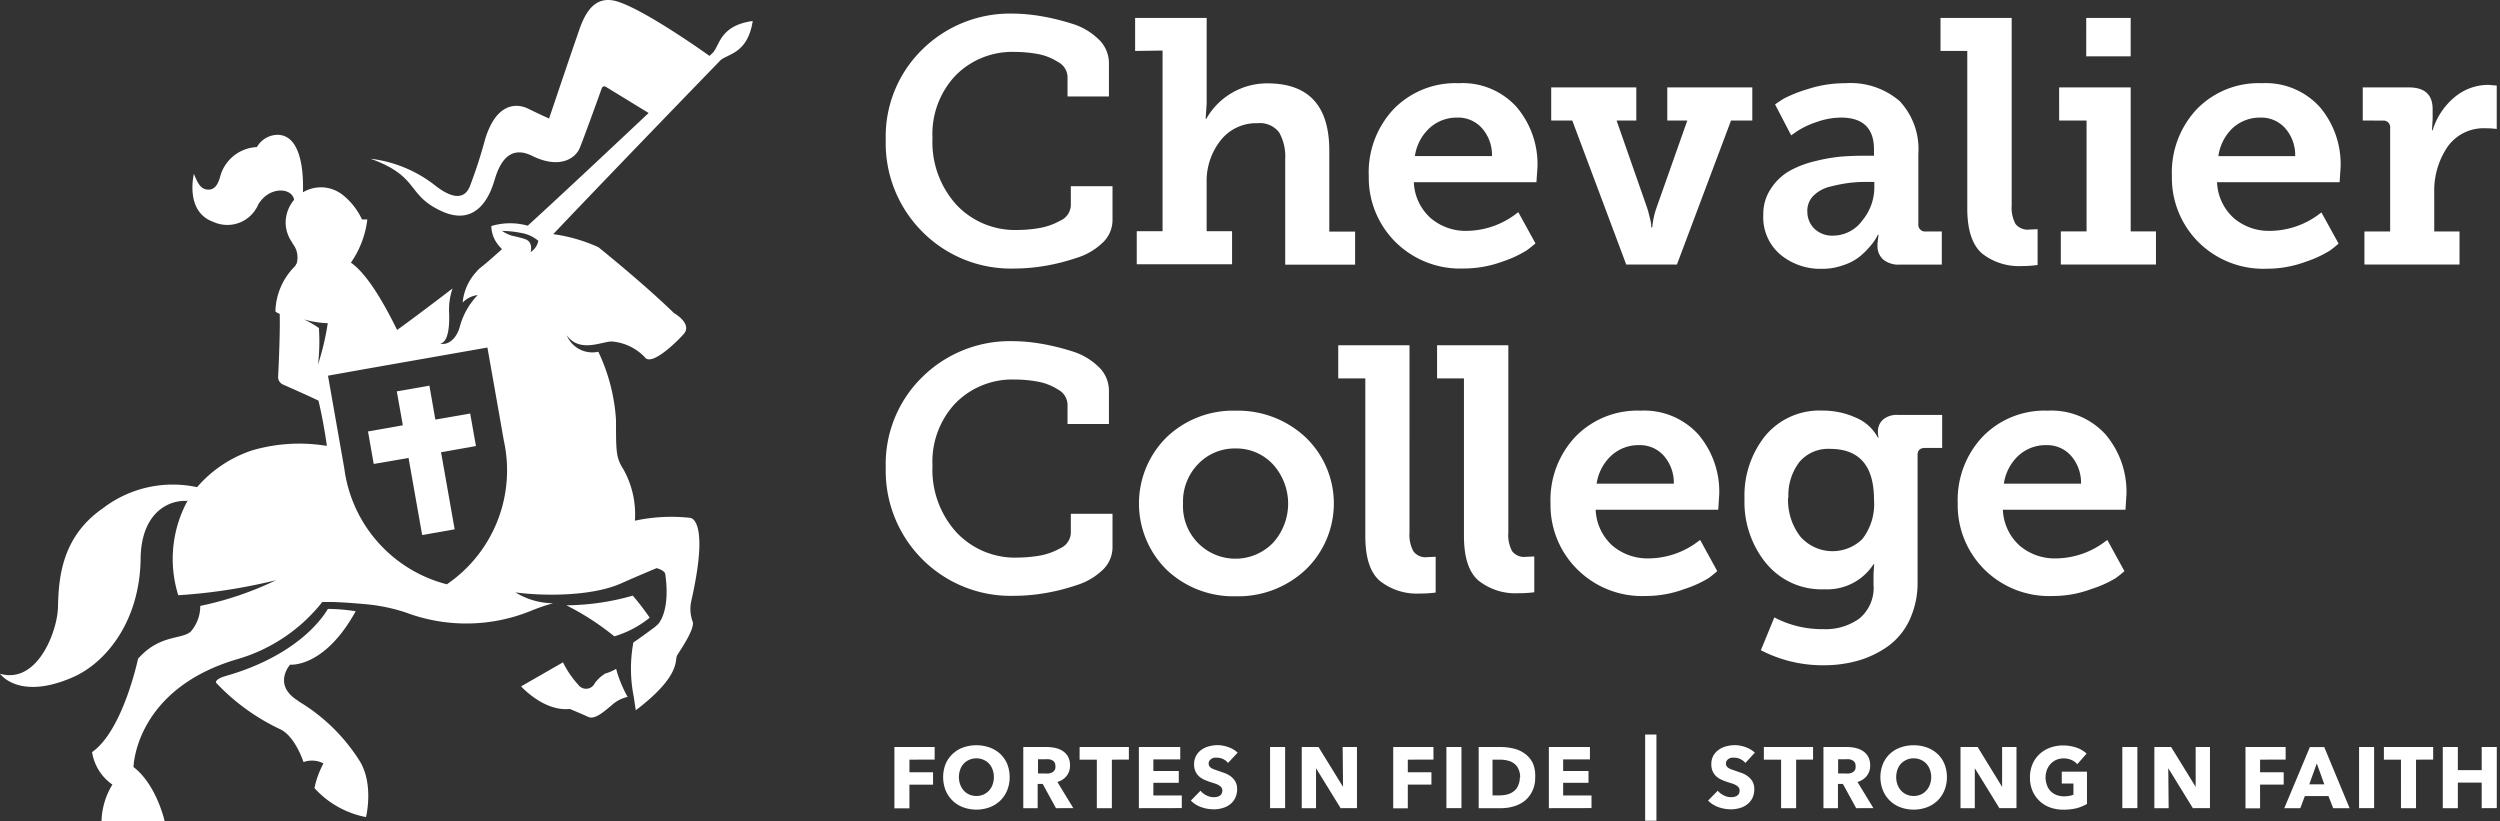 <svg width="207" height="68" xmlns="http://www.w3.org/2000/svg"><rect width="100%" height="100%" fill="#333333" stroke="none"/><g fill="#FFF"><path d="M24.73 58.054c-2.224-1.333-.71-3.021-.71-3.021s2.828.3 5.431-4.422c-.76-.122-1.53-.186-2.3-.193-1.127 1.869-3.818 4.229-8.446 5.55-.934.268-.822.554-.822.554a17.573 17.573 0 005.376 3.887c1.208.623 1.869 2.69 1.869 2.69a2.075 2.075 0 011.657.113 7.294 7.294 0 00-.747 2.043 7.72 7.72 0 004.267 2.4s.71-2.84-.623-4.8a15.142 15.142 0 00-4.983-4.8m25.363-2.245a2.74 2.74 0 00-.816.767.8.8 0 01-1.383.1 7.648 7.648 0 01-1.246-1.838l-3.469 1.993s1.869 2.093 4.03 1.869c0 0 .972.4 1.532.66s1.377-.511 1.937-.966a2.81 2.81 0 011.321-.691 10.2 10.2 0 01-.953-2.323 3.736 3.736 0 01-.978.41m.829-3.101a8.514 8.514 0 002.928-1.545 19.874 19.874 0 00-1.4-1.825 20.585 20.585 0 01-5.5.8 21.8 21.8 0 013.974 2.572M38.931 34.24l-2.884.5-.492-2.808-2.7.473.5 2.809-2.884.51.473 2.692 2.884-.5 1.127 6.385 2.691-.473-1.127-6.385 2.89-.511z"/><path d="M59.05 4.342l-.3.287c-.249-.174-5.238-3.737-7.587-4.491-2.349-.754-3 1.78-3.42 2.97-.42 1.19-2.28 6.709-2.28 6.709s-1.2-.554-1.769-.835c-.569-.281-2.492-.841-3.526 2.548a39.744 39.744 0 01-1.246 3.849c-.529 1.4-1.819.816-2.865 0a10.714 10.714 0 00-5.375-2.236c4.13 1.495 2.909 3 5.924 4.36 3.015 1.36 4.024-1.62 4.261-2.336.237-.716.847-3.42 3.183-2.267s3.607.168 3.943-.623c.293-.7 1.495-4.018 1.838-4.983a.224.224 0 01.324-.112l3.55 2.174-.424.4c-3.114 2.928-6.852 6.434-9.586 8.932a5.381 5.381 0 00-3.015.03 2.56 2.56 0 00.623 1.62c.087.106.174.2.262.293-.473.424-.847.754-1.1.972-.253.218-.517.436-.8.66-.069.062-.218.237-.274.3a4.36 4.36 0 00-1.084 2.49 2.074 2.074 0 011.246-.622 6.03 6.03 0 00-1.445 2.49c-.33 1.365-1.246 1.7-1.663 1.508 0 0 .816.112.747-2.417a5.438 5.438 0 01.28-2.13c-2.155 1.657-3.974 3-4.591 3.438-1.071-2.174-2.442-4.6-3.825-5.575a7.874 7.874 0 001.358-3.575h-.442a5.606 5.606 0 00-1.657-2.08 2.909 2.909 0 00-3.233-.168c0-.262.268-4.76-2.124-4.76a2.02 2.02 0 00-1.688 1.016 3.307 3.307 0 00-3.046 2.46c-.237.872-.623 1.14-1.14 1.046-.517-.094-.735-.573-1.028-1.29 0 0-.779 3.115 1.588 3.969a2.782 2.782 0 003.737-1.426c.9-1.532 2.8-1.426 2.971-.392a2.946 2.946 0 00-.7 1.912c.011.6.212 1.182.573 1.663a.062.062 0 000 .044 1.83 1.83 0 01.336 1.663.473.473 0 00-.106.187 5.451 5.451 0 00-1.651 3.775.971.971 0 00.355.193c.044 1.383-.075 4.142-.131 5.232a.673.673 0 00.4.623c.623.28 1.869.822 2.94 1.333.305 1.246.548 2.69.7 3.737h-.093a13.908 13.908 0 00-6.123.392 10.271 10.271 0 00-4.535 3.04 9.508 9.508 0 00-7.811 1.756c-3.469 2.4-3.65 5.91-3.706 8.185-.044 1.962-1.688 6.4-4.8 5.506 0 0 1.557 2.26 6.067.274 2.809-1.246 5.513-4.734 5.575-9.78.044-3.911 2.4-4.89 3.818-4.8l.1-.074a10.074 10.074 0 00-.8 7.879 45.973 45.973 0 008.1-1.246 27.067 27.067 0 01-6.279 2.13 3.219 3.219 0 01-.79 2.132c-.785.673-2.579.224-4.36 2.242 0 0-1.246 5.942-3.806 7.73a4.017 4.017 0 001.682 2.69 6.055 6.055 0 00-.9 3.028h5.226s-.673-3.027-2.579-4.48c0 0 .112-6.5 8.72-8.968a13.878 13.878 0 006.914-4.7h.835c1.184.037 2.629.174 2.629.174 1.185.095 2.354.333 3.482.71a14.2 14.2 0 0010.234-.112c.628-.261 1.27-.484 1.925-.667a5.992 5.992 0 01-3.114-.9c2.049.293 6.191.38 8.72-.73 1.389-.622 2.971-1.276 2.971-1.276s.673.174.716.5c.448 3.177-.623 4.167-.623 4.167a1.7 1.7 0 00-.218.193c-1.482 1.1-1.8 1.289-1.8 1.289-.28 1.5-.268 3.04.037 4.535.087.623.162 1.084.162 1.084 3.793-2.884 3.2-4.167 3.42-4.541.22-.374 1.526-2.236 1.283-2.81a3.058 3.058 0 01-.118-1.656c1.582-6.94-.093-6.926-.093-6.926a14.327 14.327 0 00-4.566.237 7.618 7.618 0 00-.941-4.236c-.623-.978-.623-1.426-.623-4.092a15.369 15.369 0 00-1.464-5.662 2.292 2.292 0 01-2.616-1.364c1.1 1.52 2.971.473 3.768.517a4.26 4.26 0 012.71 1.314c.517.71 2.429-1.065 3.2-1.925.771-.86-.8-1.744-.8-1.744-2.56-2.492-6.26-5.456-6.26-5.456a13.41 13.41 0 00-3.737-1.078C51.058 13.857 59.666 4.98 59.666 4.98c.679-.548 2.242-.585 2.66-3.24-2.659.365-2.715 1.929-3.276 2.6zM26.33 30.186c.119-1.005.144-2.018.075-3.027a8.263 8.263 0 00-1.246-.716c.644.189 1.31.296 1.981.318a21.8 21.8 0 01-.81 3.425zM37 48.38a11.43 11.43 0 01-8.49-9.58l-1.352-7.693s1.981-.361 6.6-1.171l6.6-1.16s.772 4.36 1.358 7.7A11.423 11.423 0 0137 48.38zm6.933-27.5s.255-.835-.448-1.078c-.249-.087-.511-.15-.76-.212a2.84 2.84 0 01-1.159-.473c.506.008 1.01.06 1.507.156a3 3 0 011.5.666 1.451 1.451 0 01-.642.94h.002zM75.302 62.9v1.046h1.954v1.022H75.3v1.962h-1.244v-5.077h3.332v1.04zm8.296 1.443c.006.376-.064.75-.206 1.1-.13.32-.325.611-.573.853a2.652 2.652 0 01-.878.548 3.208 3.208 0 01-2.192 0 2.561 2.561 0 01-.872-.548 2.492 2.492 0 01-.579-.853 3.026 3.026 0 010-2.193 2.483 2.483 0 011.451-1.358 3.31 3.31 0 012.192 0c.325.116.623.296.878.529.247.233.442.515.573.828.14.347.21.719.206 1.094zm-1.308 0a1.633 1.633 0 00-.106-.623 1.325 1.325 0 00-.754-.81 1.388 1.388 0 00-.586-.118 1.364 1.364 0 00-.585.118 1.42 1.42 0 00-.461.318c-.13.142-.23.31-.293.492a1.871 1.871 0 000 1.246c.07.183.171.352.3.5.127.138.282.249.455.324a1.516 1.516 0 001.171 0 1.49 1.49 0 00.455-.324c.133-.145.235-.315.3-.5.072-.2.108-.411.104-.623zm5.145 2.574l-1.1-2.006h-.417v2.006h-1.19v-5.064h1.925c.24 0 .48.025.716.075.222.045.433.132.623.255.183.117.335.277.442.467.113.226.169.476.162.729.01.312-.088.619-.28.866a1.476 1.476 0 01-.766.5l1.321 2.168-1.436.004zm-.05-3.507a.523.523 0 00-.075-.293.5.5 0 00-.193-.168.748.748 0 00-.268-.081 1.419 1.419 0 00-.28 0h-.623v1.177h.567c.103.009.208.009.311 0a.852.852 0 00.287-.087.554.554 0 00.212-.187.542.542 0 00.062-.361zm4.678-.51v4.018h-1.246V62.9h-1.426v-1.047h4.08v1.04zm2.236 4.017v-5.064h3.426v1.028h-2.226v.959h2.105v.978h-2.105v1.046h2.354v1.046zm7.381-3.744a1.1 1.1 0 00-.4-.318 1.16 1.16 0 00-.492-.118h-.249a.7.7 0 00-.224.087.66.66 0 00-.168.156.417.417 0 00-.068.243.392.392 0 00.056.218.52.52 0 00.156.15c.08.046.163.086.249.118l.318.112.536.187c.182.067.354.16.511.274.152.116.28.26.38.424.103.19.154.406.149.623.005.26-.05.518-.162.754-.1.205-.248.384-.43.523-.187.14-.398.243-.623.305a2.563 2.563 0 01-.723.1 3.07 3.07 0 01-1.053-.187 2.243 2.243 0 01-.841-.536l.8-.816c.133.16.298.29.486.38a1.3 1.3 0 00.623.156 1.2 1.2 0 00.262-.031.624.624 0 00.224-.093.45.45 0 00.156-.168.561.561 0 00.056-.262.4.4 0 00-.068-.243.855.855 0 00-.206-.181 1.485 1.485 0 00-.33-.15l-.442-.143a5.114 5.114 0 01-.473-.187 1.725 1.725 0 01-.417-.274 1.29 1.29 0 01-.4-.99 1.4 1.4 0 01.174-.723 1.47 1.47 0 01.449-.492 1.8 1.8 0 01.623-.28 2.7 2.7 0 01.7-.093c.3.003.597.058.878.162.29.096.555.253.779.46l-.796.853zm3.482 3.744v-5.064h1.246v5.058zm5.843 0l-2.037-3.308v3.308h-1.183v-5.064h1.389l2.031 3.3-.031-3.3h1.184v5.058zm5.562-4.017v1.046h1.956v1.022h-1.956v1.962h-1.208v-5.077h3.332v1.04zm3.196 4.017v-5.064h1.246v5.058zm7.35-2.541c.011.396-.074.79-.249 1.146a2.3 2.3 0 01-.623.79c-.27.21-.58.364-.909.456-.334.1-.68.15-1.028.15h-1.869v-5.065h1.83c.355 0 .708.043 1.053.125.334.076.65.217.928.417.28.2.506.464.66.772.165.38.235.794.206 1.208h.001zm-1.246 0a1.582 1.582 0 00-.143-.71 1.115 1.115 0 00-.367-.455 1.409 1.409 0 00-.53-.237 2.5 2.5 0 00-.623-.075h-.623v2.959h.579c.21 0 .419-.026.623-.075.194-.046.376-.13.536-.25.16-.116.287-.273.367-.454.105-.219.159-.458.156-.7l.025-.003zm2.379 2.541v-5.064h3.4v1.028h-2.217v.959h2.1v.978h-2.1v1.046h2.348v1.046zm7.973 1.04v-7.138h.934v7.138zm8.297-4.784a1.178 1.178 0 00-.411-.318 1.116 1.116 0 00-.486-.118h-.249a.706.706 0 00-.224.087.5.5 0 00-.168.156.417.417 0 00-.069.243.393.393 0 00.056.218.51.51 0 00.156.15c.079.047.162.087.249.118l.318.112.536.187c.18.066.348.159.5.274.153.114.283.259.38.424.103.19.155.405.15.623.007.26-.046.518-.156.754a1.558 1.558 0 01-.436.523 1.761 1.761 0 01-.623.305 2.49 2.49 0 01-.716.1c-.36 0-.716-.063-1.053-.187a2.242 2.242 0 01-.841-.536l.8-.816c.135.16.303.29.492.38a1.284 1.284 0 00.884.125.624.624 0 00.224-.093c.066-.042.12-.1.156-.168a.561.561 0 00.056-.262.443.443 0 00-.069-.243.856.856 0 00-.206-.181 1.486 1.486 0 00-.33-.15l-.448-.142a5.884 5.884 0 01-.473-.187c-.15-.07-.29-.162-.411-.274a1.247 1.247 0 01-.293-.411 1.334 1.334 0 01-.112-.58c-.007-.25.05-.5.168-.722.114-.195.27-.363.455-.492.187-.134.399-.229.623-.28a2.7 2.7 0 01.7-.093c.3.003.597.058.878.162.289.097.554.254.779.46l-.786.852zm4.204-.273v4.018h-1.246V62.9h-1.426v-1.047h4.074v1.04zm4.972 4.017l-1.1-2.006h-.41v2.006h-1.2v-5.064h1.931c.239 0 .477.024.71.075.221.047.432.133.623.255.182.117.331.277.436.467.118.224.176.475.168.729.01.312-.088.619-.28.866a1.5 1.5 0 01-.772.5l1.321 2.168-1.427.004zm-.05-3.507a.525.525 0 00-.075-.293.554.554 0 00-.193-.168.749.749 0 00-.268-.081 1.538 1.538 0 00-.286 0h-.623v1.177h.579c.104.009.208.009.312 0a.852.852 0 00.286-.087.555.555 0 00.212-.187.624.624 0 00.056-.361zm7.561.933c.006.376-.064.75-.206 1.1-.13.32-.325.611-.573.853a2.59 2.59 0 01-.878.548 3.208 3.208 0 01-2.193 0 2.559 2.559 0 01-.872-.548 2.491 2.491 0 01-.573-.853 2.946 2.946 0 010-2.193 2.437 2.437 0 011.445-1.357 3.3 3.3 0 012.193 0c.325.115.624.295.878.529.247.233.442.515.573.828.141.349.211.723.206 1.1v-.007zm-1.3 0a1.636 1.636 0 00-.112-.623 1.433 1.433 0 00-.293-.492 1.352 1.352 0 00-.461-.318 1.388 1.388 0 00-.585-.118 1.365 1.365 0 00-.586.118 1.488 1.488 0 00-.461.318c-.13.142-.23.31-.293.492a1.869 1.869 0 000 1.246c.07.183.171.352.3.5.129.137.283.247.455.324a1.506 1.506 0 001.171 0 1.408 1.408 0 00.755-.824c.075-.2.113-.41.112-.623h-.002zm5.648 2.574l-2.037-3.308v3.308h-1.183v-5.064h1.42l2.024 3.3v-3.3h1.19v5.058zm6.385.006a4.542 4.542 0 01-1.078.118 3.257 3.257 0 01-1.121-.187 2.492 2.492 0 01-1.451-1.383 2.807 2.807 0 01-.206-1.09 2.84 2.84 0 01.206-1.1c.135-.318.334-.605.586-.841a2.58 2.58 0 01.872-.53c.345-.126.71-.19 1.077-.186a3.4 3.4 0 011.115.18c.31.104.594.272.835.493l-.772.878a1.326 1.326 0 00-.469-.343 1.539 1.539 0 00-.667-.137 1.522 1.522 0 00-.592.118c-.18.076-.34.188-.474.33-.134.145-.24.315-.311.5-.075.199-.113.41-.112.623 0 .212.037.422.106.623.06.185.16.356.293.5.137.142.303.255.486.33.21.08.435.12.66.118.134 0 .268-.012.4-.037.124-.02.245-.053.361-.1v-.922h-.965v-.984h2.087v2.672a3.736 3.736 0 01-.866.357zm3.793-.006v-5.064h1.246v5.058zm5.842 0l-2.037-3.308.031 3.308h-1.183v-5.064h1.389l2.031 3.3v-3.3h1.184v5.058zm5.563-4.017v1.046h1.956v1.022h-1.956v1.962h-1.208v-5.077h3.326v1.04zm6.055 4.017l-.392-1h-1.956l-.374 1h-1.327l2.118-5.058h1.19l2.1 5.058h-1.359zm-1.358-3.706l-.623 1.732h1.246l-.623-1.732zm3.5 3.706v-5.064h1.246v5.058zm4.716-4.017v4.018h-1.246V62.9h-1.414v-1.047h4.08v1.04zm5.438 4.017v-2.118h-1.975v2.118h-1.246v-5.064h1.246v1.912h1.975v-1.912h1.249v5.058zM76.373 19.19a10.359 10.359 0 01-3.033-7.592 10.066 10.066 0 013.033-7.506 10.328 10.328 0 017.475-2.965 14.37 14.37 0 012.317.206c.87.147 1.73.355 2.572.623.827.242 1.583.68 2.205 1.277.556.511.874 1.231.878 1.987v2.766h-3.428v-1.6a1.432 1.432 0 00-.779-1.246 4.69 4.69 0 00-1.707-.673 10.759 10.759 0 00-1.869-.168 6.584 6.584 0 00-4.915 1.95 7.045 7.045 0 00-1.912 5.17 7.724 7.724 0 001.981 5.537 6.665 6.665 0 005.039 2.087 10.95 10.95 0 001.725-.143 5.383 5.383 0 001.819-.623c.509-.214.854-.696.891-1.246v-1.612h3.451v2.828a2.579 2.579 0 01-.841 1.869 5.4 5.4 0 01-2.161 1.246 16.97 16.97 0 01-2.6.654c-.823.14-1.657.214-2.492.218a10.334 10.334 0 01-7.649-3.043zM93.988 4.218V1.483h5.924V8.59l-.087 1.246h.056a5.793 5.793 0 015.058-2.934c3.421 0 5.13 1.858 5.126 5.575v6.7h2.137v2.74h-5.787v-8.72a4.062 4.062 0 00-.5-2.23 2.006 2.006 0 00-1.8-.765 3.737 3.737 0 00-3.046 1.42 5.419 5.419 0 00-1.159 3.519v4h2.105v2.74h-7.892v-2.74h2.137V4.186l-2.272.032zm19.346 10.351a7.643 7.643 0 012.068-5.544 7.139 7.139 0 015.369-2.136 6.029 6.029 0 014.8 1.968 7.312 7.312 0 011.732 4.983l-.087 1.246h-10.151a4.2 4.2 0 001.408 2.984 4.466 4.466 0 002.99 1.046 6.852 6.852 0 004.167-1.49l.087-.055 1.42 2.579a9.592 9.592 0 01-.735.586 9.413 9.413 0 01-2.012.928 9.243 9.243 0 01-3.183.567 7.6 7.6 0 01-5.706-2.236 7.518 7.518 0 01-2.167-5.426zm3.818-1.644h6.385a3.351 3.351 0 00-.835-2.317 2.628 2.628 0 00-2.012-.872 3.338 3.338 0 00-2.33.872 3.911 3.911 0 00-1.207 2.317h-.001zm11.288-2.946V7.238h7.045v2.74h-1.632l2.529 7.233c.075.237.143.486.206.754.056.205.1.413.131.623v.237h.087c.05-.55.168-1.092.349-1.613l2.554-7.232h-1.657V7.238h7.039v2.74h-1.761l-4.479 11.923h-4.2l-4.466-11.922h-1.745zm17.562 7.805a3.737 3.737 0 01.654-2.2 4.472 4.472 0 011.554-1.454 8.4 8.4 0 012.136-.8 14.252 14.252 0 012.124-.367 23.93 23.93 0 011.775-.068h.922v-.511c0-1.761-.905-2.643-2.716-2.647a6.006 6.006 0 00-2.012.36 7.079 7.079 0 00-1.582.73l-.548.38-1.333-2.56c.166-.125.409-.287.729-.486a11.424 11.424 0 011.981-.785 9.966 9.966 0 013.114-.486 6.234 6.234 0 014.5 1.489 5.811 5.811 0 011.539 4.36v5.805a.56.56 0 00.623.623h1.32v2.74h-3.457a1.981 1.981 0 01-1.408-.43 1.489 1.489 0 01-.461-1.133v-.168l.087-.741h-.056l-.156.3a4.7 4.7 0 01-.5.673 6.436 6.436 0 01-.884.866 4.362 4.362 0 01-1.308.679 5.121 5.121 0 01-1.794.305 5.182 5.182 0 01-3.413-1.165 4.036 4.036 0 01-1.43-3.31zm3.65-.28a1.938 1.938 0 00.579 1.433c.42.397.985.605 1.563.573a3 3 0 002.4-1.246c.64-.766.994-1.73 1-2.728v-.473h-.623a11.72 11.72 0 00-1.414.075c-.531.068-1.058.17-1.576.305a2.939 2.939 0 00-1.414.748 1.781 1.781 0 00-.523 1.314l.008-.001zm11.022-13.286V1.483h5.893v15.52c-.04.53.068 1.06.311 1.532a1.29 1.29 0 001.158.473l.679-.031v2.965c-.437.06-.879.088-1.32.087a4.927 4.927 0 01-3.258-1.022c-.81-.68-1.246-1.925-1.246-3.737V4.218h-2.217zm9.823 5.761V7.238h5.924V19.16h2.093v2.743h-7.879v-2.741h2.132V9.98l-2.27-.002zm2.242-5.313V1.483h3.681v3.183h-3.681zm7.094 9.904a7.643 7.643 0 012.074-5.544 7.132 7.132 0 015.369-2.137 6.048 6.048 0 014.8 1.968 7.306 7.306 0 011.725 4.983l-.081 1.246h-10.149a4.217 4.217 0 001.4 2.984 4.466 4.466 0 002.99 1.046 6.851 6.851 0 004.173-1.47l.081-.056 1.42 2.579a9.09 9.09 0 01-.729.585 9.34 9.34 0 01-2.018.928 9.182 9.182 0 01-3.177.567 7.611 7.611 0 01-5.712-2.236 7.518 7.518 0 01-2.166-5.443zm3.818-1.644h6.391a3.382 3.382 0 00-.835-2.317 2.647 2.647 0 00-2.018-.872 3.339 3.339 0 00-2.33.872 3.95 3.95 0 00-1.177 2.317h-.031zm11.985-2.947V7.238h3.818c1.3 0 1.956.59 1.968 1.769v.872l-.056.909h.056a5.742 5.742 0 011.769-2.7 4.36 4.36 0 012.878-1.06l.66.057v3.594a6.149 6.149 0 00-.884-.056 3.656 3.656 0 00-3.2 1.55 6.477 6.477 0 00-1.09 3.8v3.19h2.093v2.74h-7.873v-2.74h2.13V10.61a.555.555 0 00-.623-.623l-1.646-.01zM76.373 46.312a10.359 10.359 0 01-3.033-7.593 10.066 10.066 0 013.033-7.506 10.327 10.327 0 017.475-2.965c.777.006 1.552.074 2.317.206.87.147 1.73.355 2.572.623a5.37 5.37 0 012.205 1.277c.556.511.874 1.231.878 1.987v2.766h-3.428v-1.6a1.451 1.451 0 00-.779-1.246c-.52-.333-1.1-.56-1.707-.667a10.754 10.754 0 00-1.869-.168 6.584 6.584 0 00-4.915 1.95 7.045 7.045 0 00-1.912 5.17 7.7 7.7 0 001.981 5.53 6.646 6.646 0 005.039 2.094 11.578 11.578 0 001.725-.143 5.383 5.383 0 001.819-.623c.508-.215.852-.696.891-1.246v-1.613h3.451v2.8a2.591 2.591 0 01-.841 1.869 5.474 5.474 0 01-2.161 1.246 16.97 16.97 0 01-2.6.654c-.823.14-1.657.214-2.492.218a10.334 10.334 0 01-7.649-3.02zm20.237.878a7.717 7.717 0 010-11 7.948 7.948 0 015.7-2.185 8.2 8.2 0 015.774 2.186 7.593 7.593 0 010 11 8.154 8.154 0 01-5.762 2.18 8.029 8.029 0 01-5.712-2.18zm1.345-5.493a4.344 4.344 0 007.431 3.27 4.833 4.833 0 000-6.534 4.129 4.129 0 00-3.077-1.3 4.185 4.185 0 00-3.114 1.3 4.441 4.441 0 00-1.239 3.264h-.001zm12.851-10.365V28.59h5.9V44.1a2.82 2.82 0 00.33 1.557c.272.352.711.532 1.152.473l.685-.031v2.965a9.7 9.7 0 01-1.321.08 4.915 4.915 0 01-3.258-1.014c-.83-.677-1.246-1.923-1.246-3.737V31.332h-2.242zm8.184 0V28.59h5.9V44.1c-.043.53.065 1.06.311 1.532.273.354.716.535 1.159.473l.679-.031v2.965a9.692 9.692 0 01-1.32.08 4.914 4.914 0 01-3.258-1.014c-.83-.677-1.246-1.923-1.246-3.737V31.332h-2.225zm9.393 10.358a7.636 7.636 0 012.074-5.544 7.138 7.138 0 015.369-2.143 6.055 6.055 0 014.8 1.974 7.307 7.307 0 011.725 4.983l-.081 1.246h-10.149a4.217 4.217 0 001.4 2.984 4.49 4.49 0 003 1.046 6.852 6.852 0 004.167-1.47l.087-.056 1.414 2.579a9.289 9.289 0 01-.729.586 9.51 9.51 0 01-2 .9 9.1 9.1 0 01-3.183.573 7.593 7.593 0 01-5.706-2.236 7.475 7.475 0 01-2.188-5.422zm3.818-1.644h6.391a3.382 3.382 0 00-.835-2.317 2.629 2.629 0 00-2.012-.872 3.345 3.345 0 00-2.336.872 3.949 3.949 0 00-1.208 2.323v-.006zm13.985 6.54a8.048 8.048 0 01-1.741-5.288 7.9 7.9 0 011.719-5.214 5.836 5.836 0 014.759-2.087c.93-.004 1.85.189 2.7.567a3.662 3.662 0 011.869 1.676h.056a1.866 1.866 0 01-.056-.5 1.31 1.31 0 01.424-1c.353-.28.797-.417 1.246-.386h3.65v2.734h-1.414c-.417 0-.623.2-.623.586V48.15a7.258 7.258 0 01-.667 3.189 5.608 5.608 0 01-1.788 2.174c-.748.53-1.58.93-2.46 1.184-.922.26-1.876.39-2.834.386a11.081 11.081 0 01-5.226-1.246l1.115-2.716a8.446 8.446 0 004.055.972 4.758 4.758 0 003-.891 3.3 3.3 0 001.159-2.79v-.922l.056-.772h-.056a4.566 4.566 0 01-4.08 2.074 5.9 5.9 0 01-4.852-2.205l-.011-.002zm1.869-5.394a4.947 4.947 0 001 3.22 3.538 3.538 0 005.139.23 4.714 4.714 0 00.972-3.283c0-2.791-1.21-4.188-3.631-4.192a3.114 3.114 0 00-2.554 1.1 4.5 4.5 0 00-.9 2.92l-.026.005zm14.045.498a7.636 7.636 0 012.074-5.544 7.138 7.138 0 015.369-2.143 6.054 6.054 0 014.8 1.974 7.306 7.306 0 011.726 4.983l-.081 1.246h-10.15a4.216 4.216 0 001.4 2.984 4.478 4.478 0 002.99 1.046 6.852 6.852 0 004.173-1.47l.087-.056 1.414 2.579a9.289 9.289 0 01-.729.586 9.427 9.427 0 01-2.018.9 9.042 9.042 0 01-3.176.573 7.612 7.612 0 01-5.712-2.236 7.518 7.518 0 01-2.168-5.42l.001-.002zm3.818-1.644h6.391a3.383 3.383 0 00-.835-2.317 2.635 2.635 0 00-2.018-.872 3.339 3.339 0 00-2.33.872 3.95 3.95 0 00-1.208 2.323v-.006z"/></g></svg>